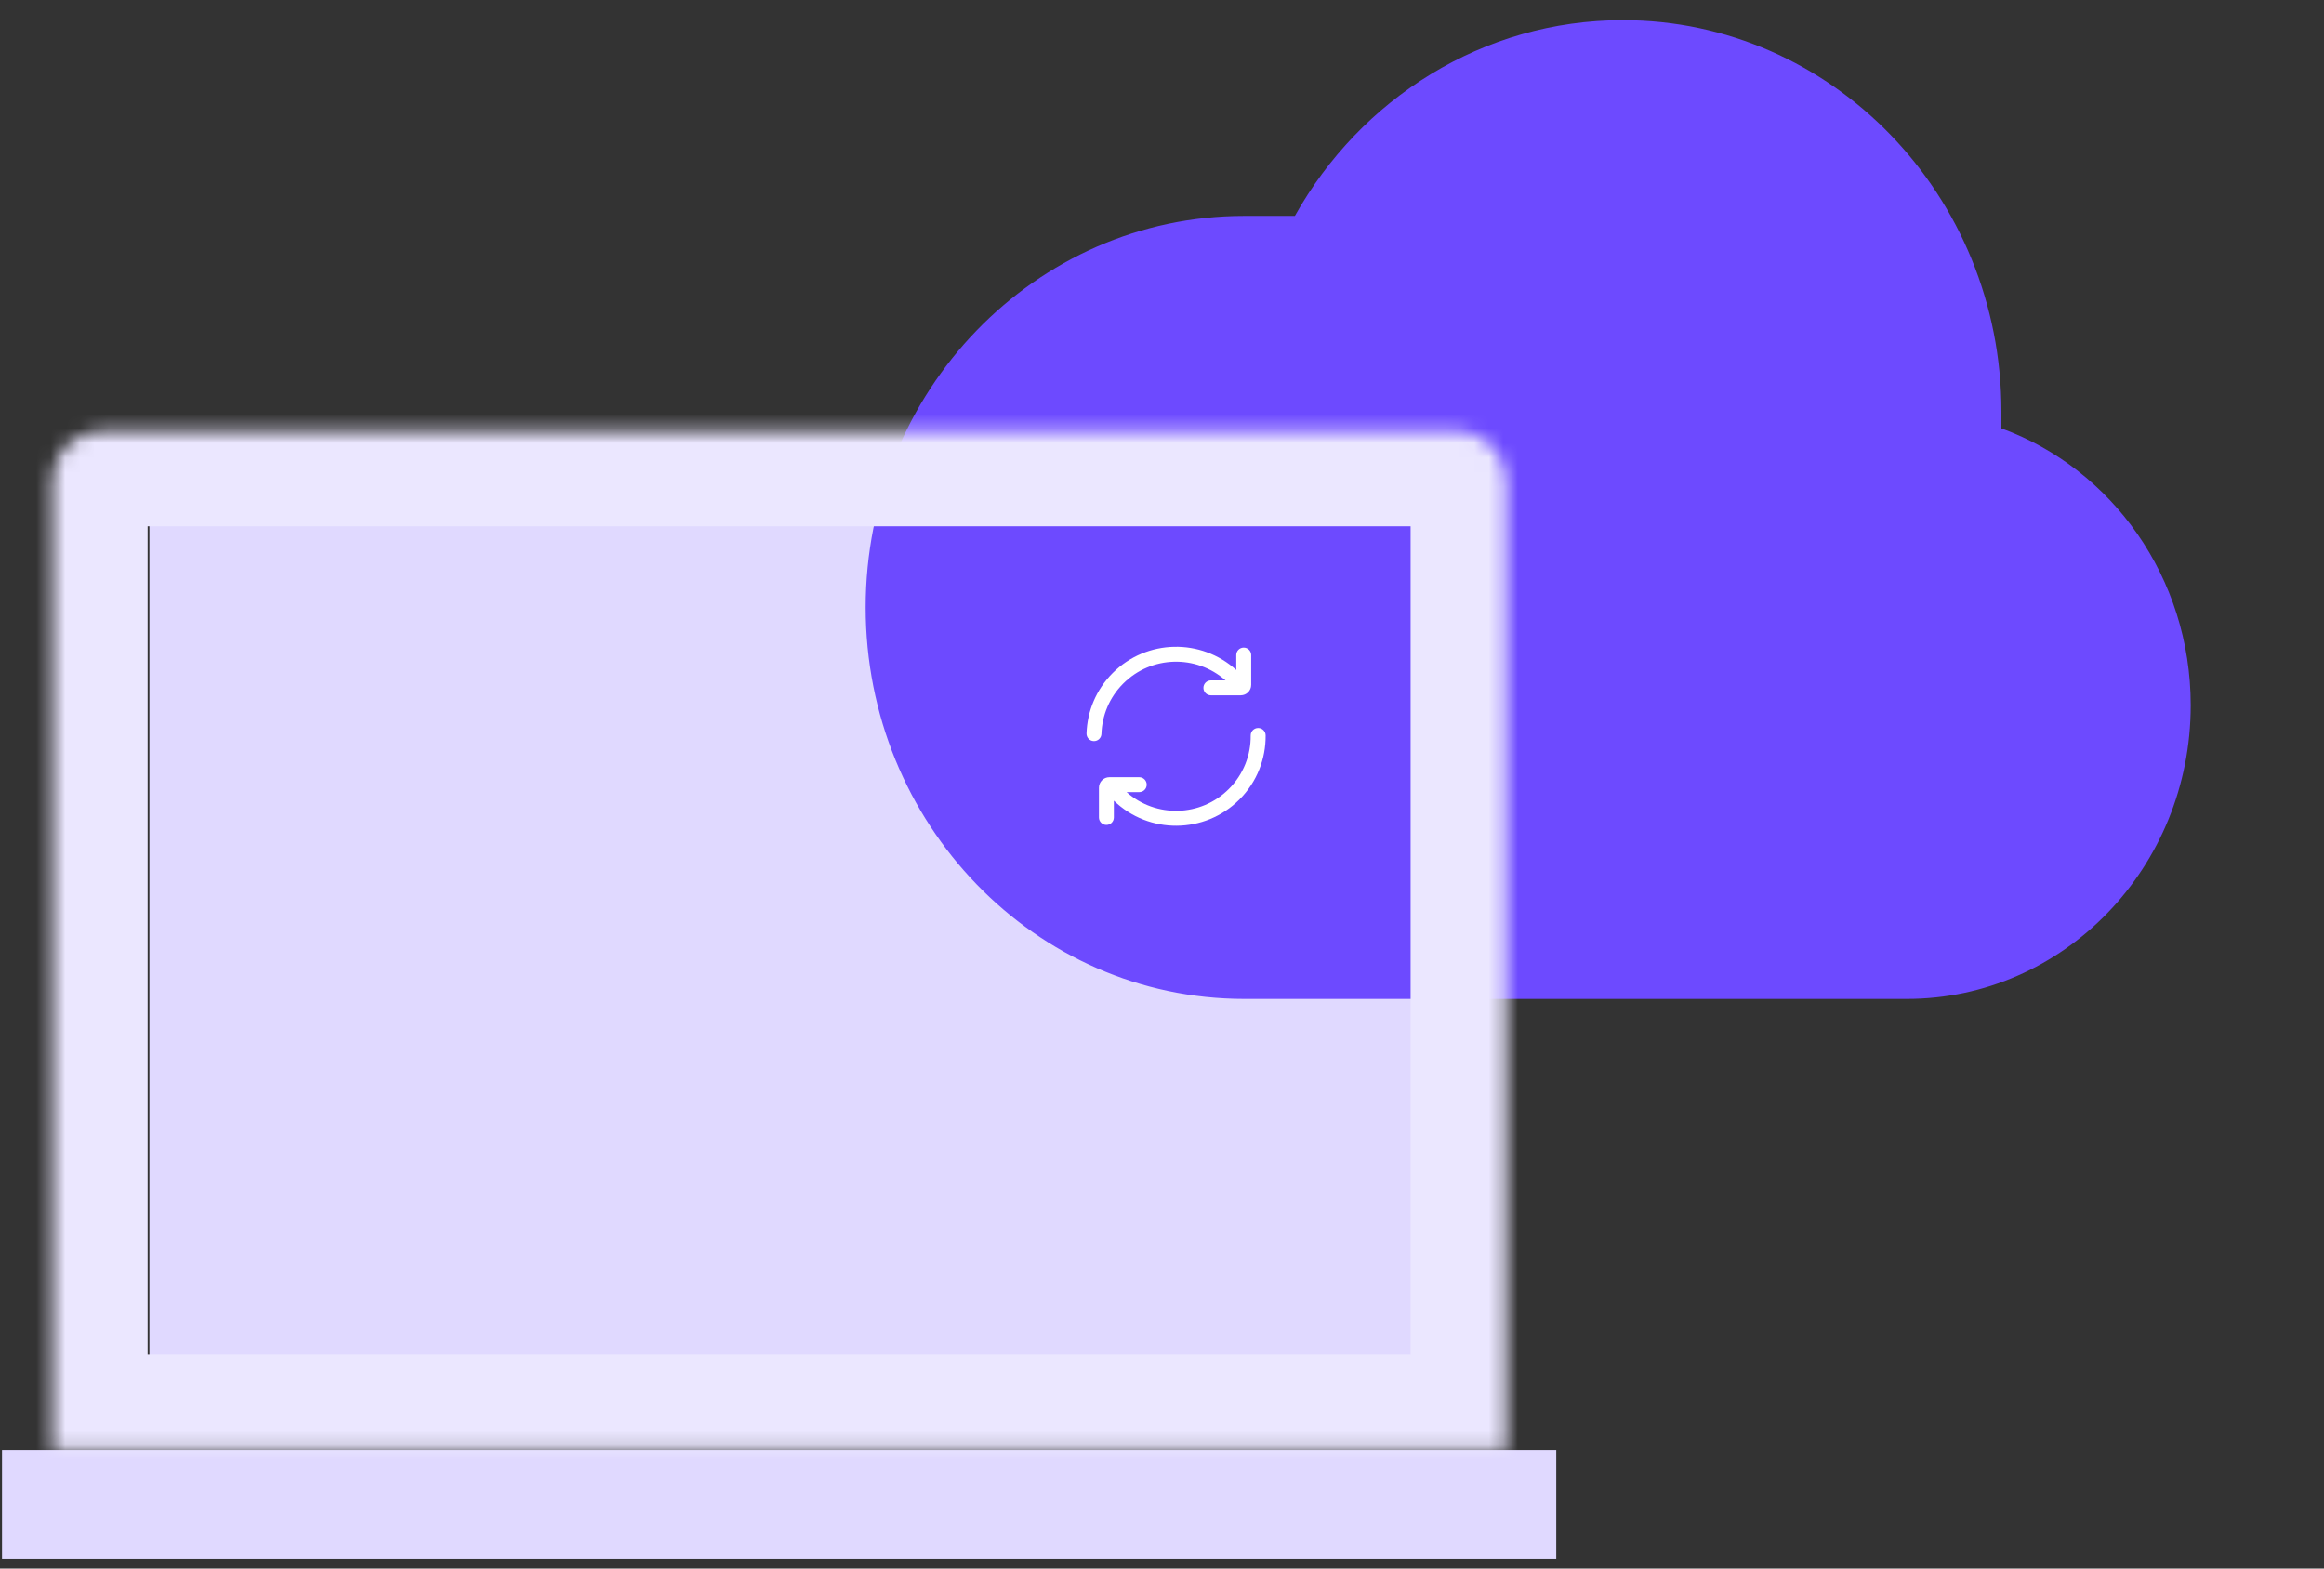 <svg width="160" height="108" viewBox="0 0 160 108" fill="none" xmlns="http://www.w3.org/2000/svg">
<rect x="0" y="0" width="160" height="108" fill="#333333" stroke="none"/>
<rect width="107.004" height="7.479" transform="matrix(1 0 0 -1 0.139 107.325)" fill="#E0D9FF"/>
<rect x="10.287" y="35.903" width="87.115" height="57.529" fill="#E0D9FF"/>
<path fill-rule="evenodd" clip-rule="evenodd" d="M89.149 14.866H85.662C71.267 14.866 59.598 26.935 59.598 41.822C59.598 56.71 71.267 68.779 85.662 68.779H131.275C142.071 68.779 150.823 59.727 150.823 48.562C150.823 39.759 145.383 32.27 137.791 29.495V28.344C137.791 13.457 126.121 1.388 111.726 1.388C102.079 1.388 93.656 6.809 89.149 14.866Z" fill="#6D4AFF"/>
<path d="M84.373 46.848C82.355 45.06 79.266 45.132 77.334 47.063C76.372 48.024 75.872 49.271 75.832 50.53C75.823 50.814 75.586 51.036 75.302 51.027C75.018 51.018 74.796 50.781 74.805 50.498C74.853 48.987 75.454 47.49 76.608 46.337C78.945 44.001 82.693 43.932 85.113 46.132V45.102C85.113 44.818 85.343 44.588 85.627 44.588C85.91 44.588 86.14 44.818 86.14 45.102V47.156C86.14 47.553 85.818 47.875 85.421 47.875H83.366C83.082 47.875 82.852 47.645 82.852 47.361C82.852 47.078 83.082 46.848 83.366 46.848H84.373Z" fill="white"/>
<path d="M87.134 50.632C87.131 50.349 86.899 50.121 86.615 50.124C86.331 50.127 86.103 50.359 86.106 50.643C86.12 51.975 85.618 53.309 84.601 54.325C82.669 56.256 79.581 56.328 77.563 54.54H78.433C78.717 54.54 78.947 54.31 78.947 54.027C78.947 53.743 78.717 53.513 78.433 53.513H76.378C75.981 53.513 75.659 53.835 75.659 54.232L75.659 56.286C75.659 56.57 75.888 56.8 76.172 56.8C76.456 56.8 76.686 56.57 76.686 56.286L76.686 55.128C79.1 57.458 82.946 57.432 85.328 55.051C86.548 53.833 87.15 52.229 87.134 50.632Z" fill="white"/>
<mask id="path-5-inside-1_11213_32577" fill="white">
<path d="M3.589 33.113C3.589 31.206 5.135 29.661 7.041 29.661H100.238C102.144 29.661 103.69 31.206 103.69 33.113V99.847H3.589V33.113Z"/>
</mask>
<path d="M3.589 33.113C3.589 31.206 5.135 29.661 7.041 29.661H100.238C102.144 29.661 103.69 31.206 103.69 33.113V99.847H3.589V33.113Z" stroke="#EBE7FF" stroke-width="13.149" mask="url(#path-5-inside-1_11213_32577)"/>
</svg>
